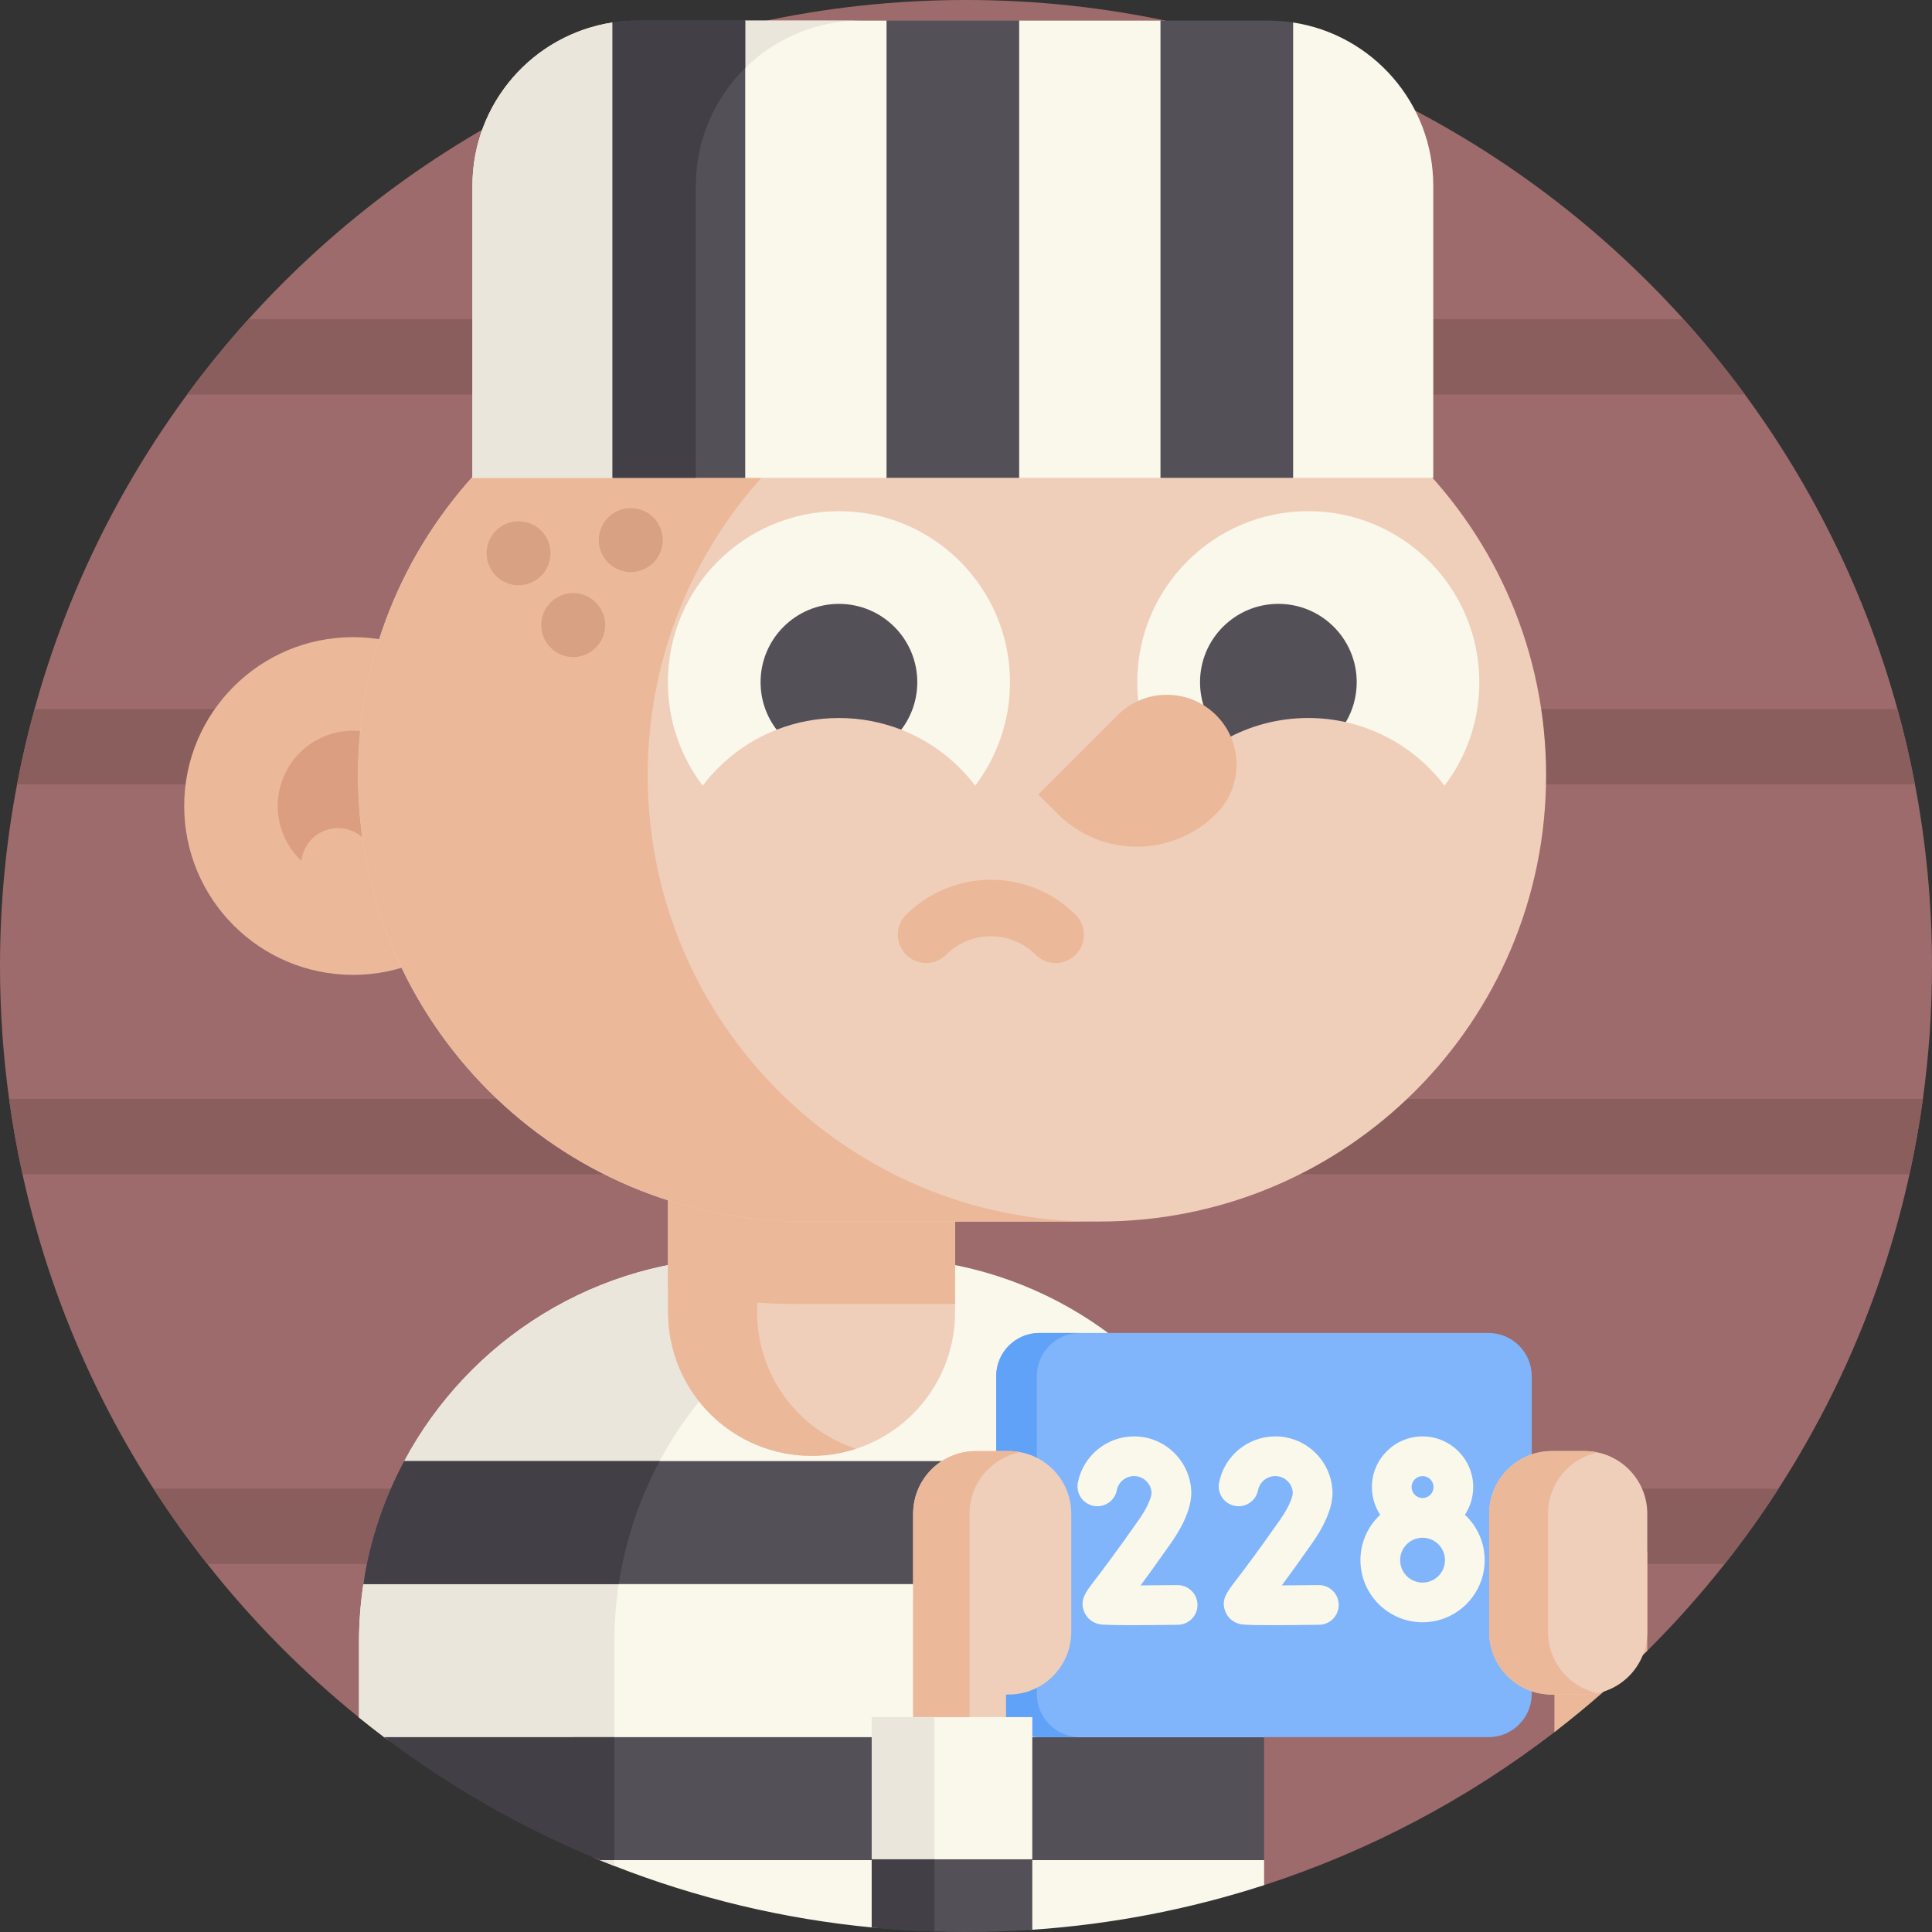 <svg id="Capa_1" enable-background="new 0 0 512 512" height="512" viewBox="0 0 512 512" width="512" xmlns="http://www.w3.org/2000/svg"><rect x="0" y="0" width="512" height="512" fill="#333333" stroke="none"/><g><path d="m512 256c0 11.95-.82 23.71-2.41 35.22-.92 6.74-2.11 13.39-3.55 19.95-6.62 30.12-18.54 58.25-34.74 83.36-4.43 6.89-9.19 13.54-14.25 19.95-6.37 8.07-13.23 15.75-20.51 23-4.085 4.069-8.307-6.83-12.656-3.046-3.881 3.377-7.865 21.465-11.944 24.606-22.9 17.61-48.86 31.44-76.94 40.54-19.55 6.33-40.791-17.037-62.091-15.597-5.81.4-11.67.6-17.57.6-2.8 0-5.59-.05-8.36-.14-5.59-.17-11.14-.53-16.63-1.06-23.84-2.32-35.732-9.29-57.202-17.69-1.29-.5-2.57-1.02-3.84-1.54-20.52-8.4-28.934-6.563-46.374-19.743-2.26-1.7-25.593 12.52-27.793 10.74-14.87-12.02-28.36-25.66-40.19-40.67-5.07-6.41-9.83-13.06-14.26-19.95-16.2-25.11-28.11-53.24-34.73-83.36-1.44-6.56-2.63-13.21-3.55-19.95-1.59-11.51-2.41-23.27-2.41-35.22 0-16.46 1.55-32.55 4.52-48.14 1.28-6.75 2.83-13.4 4.64-19.95 8.37-30.43 22.23-58.6 40.43-83.36 5.09-6.93 10.51-13.58 16.26-19.95 46.85-51.95 114.69-84.6 190.15-84.6s143.3 32.65 190.15 84.6c5.75 6.37 11.17 13.02 16.26 19.95 18.2 24.76 32.06 52.93 40.43 83.36 1.81 6.55 3.36 13.2 4.64 19.95 2.97 15.59 4.52 31.68 4.52 48.14z" fill="#9d6b6b"/><g fill="#8b5e5e"><path d="m462.41 104.55h-412.82c5.09-6.93 10.51-13.58 16.26-19.95h380.3c5.75 6.37 11.17 13.02 16.26 19.95z"/><path d="m507.48 207.86h-502.96c1.28-6.75 2.83-13.4 4.64-19.95h493.68c1.81 6.55 3.36 13.2 4.64 19.95z"/><path d="m509.59 291.22c-.92 6.74-2.11 13.39-3.55 19.95h-500.08c-1.44-6.56-2.63-13.21-3.55-19.95z"/><path d="m471.3 394.53c-4.43 6.89-9.19 13.54-14.25 19.95h-402.1c-5.07-6.41-9.83-13.06-14.26-19.95z"/></g><g><path d="m335 460.37-12.21 15.3 12.21 17.29v6.62c-19.55 6.334-40.132 10.382-61.43 11.826-5.806.394-11.665-7.582-17.57-7.582-8.22 0-16.349 7.788-24.371 7.03-24.065-2.273-47.159-7.88-68.819-16.355-1.29-.5-2.57-1.02-3.84-1.54-11.343-4.643-1.967-13.787-12.426-19.951-8.462-4.987-36.924-6.744-44.723-12.639-2.26-1.7-4.48-3.44-6.68-5.22v-19.92c0-5.25.4-10.4 1.16-15.43.89-5.82 23.15-11.28 24.97-16.72 1.82-5.45-16.8-10.88-14.13-15.87 17.16-32.09 50.99-53.92 89.93-53.92h35.99c38.94 0 72.77 21.83 89.94 53.92 3.55 6.64-23.52 13.72-21.49 21.14 1.02 3.73 31.74 7.56 32.33 11.45.76 5.03 1.16 10.18 1.16 15.43v25.141z" fill="#faf7eb"/><path d="m248.91 334.52c-48.78 7.61-86.1 49.8-86.1 100.71v59.27c-1.285-.502-2.566-1.015-3.841-1.537-9.076-3.719-3.905-15.255-12.425-19.954-10.74-5.923-34.997-5.286-44.725-12.637-2.256-1.704-4.482-3.445-6.678-5.222v-19.92c0-5.83.49-11.56 1.43-17.12.87-5.15 23.09-10.18 24.7-15.03 1.83-5.52-16.84-10.82-14.14-15.87 17.17-32.09 51.01-53.91 89.94-53.91h35.99c5.389 0 10.679.42 15.849 1.22z" fill="#ebe6db"/><circle cx="93.564" cy="213.601" fill="#ebb99a" r="44.749"/><path d="m73.601 213.598c0 5.732 2.412 10.902 6.285 14.536.529-4.881 4.666-8.68 9.688-8.68 5.377 0 9.737 4.361 9.737 9.746 0 1.321-.264 2.585-.743 3.741 8.606-2.23 14.957-10.043 14.957-19.343 0-11.026-8.936-19.962-19.962-19.962s-19.962 8.937-19.962 19.962z" fill="#dc9e80"/><path d="m177.044 290.758v57.039c0 21.001 17.018 38.02 38.02 38.02 21.001 0 38.029-17.018 38.029-38.02v-57.039z" fill="#f0cfba"/><path d="m226.879 383.938c-3.719 1.219-7.693 1.877-11.816 1.877-21.001 0-38.019-17.018-38.019-38.019v-57.037h23.624v57.037c0 16.878 10.992 31.186 26.211 36.142z" fill="#ebb99a"/><path d="m177.044 290.758v50.569c10.729 2.773 21.992 4.25 33.589 4.25h42.46v-54.819z" fill="#ebb99a"/><path d="m213.141 87.206h78.331c65.31 0 118.255 52.944 118.255 118.255 0 65.31-52.944 118.255-118.255 118.255h-78.331c-65.31 0-118.255-52.944-118.255-118.255 0-65.31 52.945-118.255 118.255-118.255z" fill="#f0cfba"/><path d="m206.29 289.082c21.404 21.395 50.965 34.634 83.627 34.634h-76.776c-32.654 0-62.215-13.238-83.618-34.634-21.395-21.404-34.634-50.965-34.634-83.618 0-65.307 52.945-118.252 118.252-118.252h76.776c-65.316 0-118.261 52.945-118.261 118.252 0 32.653 13.239 62.214 34.634 83.618z" fill="#ebb99a"/><path d="m301.385 180.791c0 10.302 3.431 19.803 9.224 27.411 3.773-4.974 8.552-9.142 14.034-12.204 6.527-3.645 5.357-16.524 13.368-16.524 3.417 0 15.439 11.181 18.639 11.897 10.605 2.373 19.803 8.461 26.159 16.831 5.793-7.608 9.224-17.109 9.224-27.411 0-25.033-20.295-45.328-45.328-45.328s-45.32 20.295-45.32 45.328z" fill="#faf7eb"/><path d="m318.019 180.791c0 6.007 2.552 11.411 6.625 15.207 6.53-3.645 14.05-5.721 22.062-5.721 3.415 0 6.744.38 9.945 1.094 1.839-3.098 2.892-6.712 2.892-10.579 0-11.467-9.295-20.762-20.762-20.762-11.467-.001-20.762 9.295-20.762 20.761z" fill="#545058"/><path d="m176.997 180.789c0 10.299 3.433 19.799 9.226 27.41 5.009-6.584 11.773-11.757 19.596-14.822 5.118-1.999 10.683-20.687 16.507-20.687s11.389 18.688 16.507 20.687c7.823 3.065 14.587 8.238 19.596 14.822 5.792-7.611 9.226-17.111 9.226-27.41 0-25.027-20.293-45.321-45.328-45.321s-45.33 20.294-45.33 45.321z" fill="#faf7eb"/><path d="m201.562 180.789c0 4.734 1.583 9.1 4.256 12.588 5.118-1.999 10.683-3.096 16.507-3.096s11.389 1.097 16.507 3.096c2.673-3.488 4.256-7.854 4.256-12.588 0-11.467-9.296-20.756-20.763-20.756s-20.763 9.289-20.763 20.756z" fill="#545058"/><path d="m322.293 215.694c-11.6 11.6-30.407 11.6-42.007 0l-5.152-5.152 21.004-21.004c7.223-7.223 18.933-7.223 26.155 0 7.223 7.223 7.223 18.934 0 26.156z" fill="#ebb99a"/><path d="m279.753 255.228c-1.919 0-3.839-.732-5.303-2.197-6.541-6.541-17.184-6.541-23.725 0-2.929 2.928-7.678 2.929-10.606 0-2.929-2.929-2.929-7.678 0-10.607 12.39-12.389 32.548-12.389 44.938 0 2.929 2.929 2.929 7.678 0 10.607-1.465 1.465-3.385 2.197-5.304 2.197z" fill="#ebb99a"/><path d="m379.83 49.24v77.39h-37.14l-17.843-6.78-17.307 6.78h-37.45l-10.865-6.78-24.286 6.78h-37.45l-21.178-6.78-13.982 6.78h-37.129v-77.39c0-21.92 16.1-40.07 37.13-43.28 2.17-.33 7.288 7.034 9.548 7.034l25.612-7.534h37.45l15.861 8.421 19.289-8.421h37.45l19.967 17.732c2.26 0 13.013-17.562 15.183-17.232 21.02 3.2 37.14 21.36 37.14 43.28z" fill="#faf7eb"/><path d="m228.19 5.46c-2.26 0-4.49.17-6.66.5-21.03 3.21-37.13 21.36-37.13 43.28v77.39h-59.2v-77.39c0-21.92 16.1-40.07 37.13-43.28 2.17-.33 15.269 41.618 17.529 41.618l17.631-42.118z" fill="#ebe6db"/><g><path d="m197.49 5.46v121.17h-35.16v-120.67c2.17-.33 4.4-.5 6.66-.5z" fill="#545058"/><path d="m197.49 5.46v12.55c-8.08 7.95-13.09 19-13.09 31.23v77.39h-22.07v-120.67c2.17-.33 4.4-.5 6.66-.5z" fill="#423f46"/><g fill="#545058"><path d="m234.94 5.46h35.15v121.17h-35.15z"/><path d="m342.69 5.96v120.67h-35.15v-121.17h28.5c2.26 0 4.48.17 6.65.5z"/></g></g><g fill="#d9a184"><circle cx="137.416" cy="146.619" r="8.48"/><circle cx="167.161" cy="143.128" r="8.48"/><circle cx="151.908" cy="165.647" r="8.48"/></g><path d="m333.84 419.8h-237.54c1.77-11.63 5.49-22.61 10.84-32.59h215.86c5.34 9.98 9.07 20.96 10.84 32.59z" fill="#545058"/><path d="m335 460.37v32.59h-172.19l-10.946-32.59z" fill="#545058"/><path d="m162.81 460.37v32.59h-3.84c-20.52-8.4-39.71-19.41-57.15-32.59z" fill="#423f46"/><path d="m174.81 387.21c-5.35 9.99-9.07 20.97-10.83 32.59h-67.68c1.77-11.63 5.49-22.61 10.84-32.59z" fill="#423f46"/></g><path d="m394.457 460.37h-118.986c-6.334 0-11.469-5.135-11.469-11.469v-84.183c0-6.334 5.135-11.469 11.469-11.469h118.986c6.334 0 11.469 5.135 11.469 11.469v84.183c0 6.334-5.135 11.469-11.469 11.469z" fill="#80b4fb"/><path d="m286.232 460.368h-10.76c-6.34 0-11.47-5.13-11.47-11.47v-84.18c0-6.34 5.13-11.47 11.47-11.47h10.76c-6.34 0-11.47 5.13-11.47 11.47v84.18c0 6.34 5.13 11.47 11.47 11.47z" fill="#61a2f9"/><path d="m436.54 411.16v26.32c-7.73 7.7-15.95 14.9-24.6 21.56v-47.88z" fill="#ebb99a"/><g fill="#faf7eb"><path d="m349.519 420.066c-.023 0-.045 0-.068 0-3.266.041-6.708.07-9.757.083 2.051-2.768 4.735-6.467 8.181-11.391 2.54-3.628 4.2-7.073 4.933-10.239.04-.173.072-.347.094-.523l.191-1.499c.028-.221.042-.443.042-.666 0-8.367-6.807-15.174-15.174-15.174-7.235 0-13.496 5.147-14.889 12.239-.56 2.851 1.298 5.617 4.149 6.177 2.854.561 5.618-1.297 6.177-4.149.426-2.169 2.345-3.744 4.563-3.744 2.473 0 4.502 1.94 4.643 4.379l-.103.81c-.336 1.295-1.177 3.395-3.248 6.354-6.125 8.752-9.78 13.537-11.743 16.108-2.455 3.214-3.807 4.985-2.927 7.847.523 1.702 1.809 3.007 3.528 3.579.697.233 1.289.43 8.922.43 2.973 0 7.017-.03 12.55-.1 2.906-.037 5.231-2.422 5.194-5.327-.034-2.882-2.383-5.194-5.258-5.194z"/><path d="m312.023 420.066c-3.266.041-6.708.07-9.757.083 2.051-2.768 4.735-6.467 8.181-11.392 2.54-3.63 4.2-7.074 4.933-10.238.04-.173.072-.347.094-.523l.191-1.499c.028-.221.042-.443.042-.666 0-8.367-6.807-15.174-15.174-15.174-7.235 0-13.496 5.147-14.889 12.239-.56 2.851 1.298 5.617 4.149 6.177 2.853.561 5.617-1.297 6.177-4.149.426-2.169 2.345-3.744 4.563-3.744 2.473 0 4.502 1.94 4.643 4.379l-.103.81c-.336 1.294-1.177 3.394-3.248 6.354-6.125 8.752-9.78 13.537-11.743 16.108-2.455 3.214-3.807 4.985-2.927 7.847.523 1.702 1.809 3.007 3.528 3.579.697.233 1.289.43 8.922.43 2.973 0 7.017-.03 12.55-.1 2.906-.037 5.231-2.422 5.194-5.327-.035-2.905-2.44-5.215-5.326-5.194z"/><path d="m388.22 401.434c1.387-2.113 2.2-4.634 2.2-7.345 0-7.405-6.024-13.429-13.429-13.429s-13.429 6.024-13.429 13.429c0 2.71.814 5.232 2.2 7.344-3.218 3.007-5.236 7.284-5.236 12.025 0 9.078 7.386 16.464 16.464 16.464s16.464-7.386 16.464-16.464c.001-4.74-2.016-9.017-5.234-12.024zm-14.134-7.345c0-1.602 1.303-2.906 2.906-2.906s2.906 1.303 2.906 2.906c0 1.602-1.303 2.906-2.906 2.906s-2.906-1.304-2.906-2.906zm2.906 25.311c-3.276 0-5.941-2.665-5.941-5.941s2.665-5.941 5.941-5.941c3.275 0 5.941 2.665 5.941 5.941-.001 3.276-2.666 5.941-5.941 5.941z"/></g><path d="m411.241 449.066h8.706c9.166 0 16.597-7.431 16.597-16.597v-31.319c0-9.166-7.431-16.597-16.597-16.597h-8.706c-9.166 0-16.597 7.431-16.597 16.597v31.319c0 9.166 7.43 16.597 16.597 16.597z" fill="#f0cfba"/><path d="m423.404 448.71c-1.11.24-2.27.36-3.45.36h-8.71c-9.16 0-16.6-7.43-16.6-16.6v-31.32c0-9.17 7.44-16.6 16.6-16.6h8.71c1.18 0 2.34.12 3.45.36-7.52 1.59-13.15 8.26-13.15 16.24v31.32c-.001 7.98 5.63 14.65 13.15 16.24z" fill="#ebb99a"/><path d="m267.298 384.553h-8.706c-9.166 0-16.597 7.431-16.597 16.597v79.175h24.608v-31.259h.695c9.166 0 16.597-7.431 16.597-16.597v-31.319c0-9.166-7.431-16.597-16.597-16.597z" fill="#f0cfba"/><path d="m270.415 384.85c-7.67 1.46-13.47 8.2-13.47 16.3v79.17h-14.95v-79.17c0-9.17 7.43-16.6 16.59-16.6h8.71c1.07 0 2.11.1 3.12.3z" fill="#ebb99a"/><path d="m273.57 455.05v37.69c-5.81.4-11.67 11.084-17.57 11.084-8.43 0-16.77-10.294-24.99-11.084v-37.69z" fill="#faf7eb"/><path d="m247.64 455.05v50.548c-5.59-.17-11.14-12.328-16.63-12.858v-37.69z" fill="#ebe6db"/><path d="m273.57 492.74v18.66c-5.81.4-11.67.6-17.57.6-2.8 0-5.59-.05-8.36-.14-5.59-.17-11.14-.53-16.63-1.06v-18.06z" fill="#545058"/><path d="m247.64 492.74v19.12c-5.59-.17-11.14-.53-16.63-1.06v-18.06z" fill="#423f46"/></g></svg>